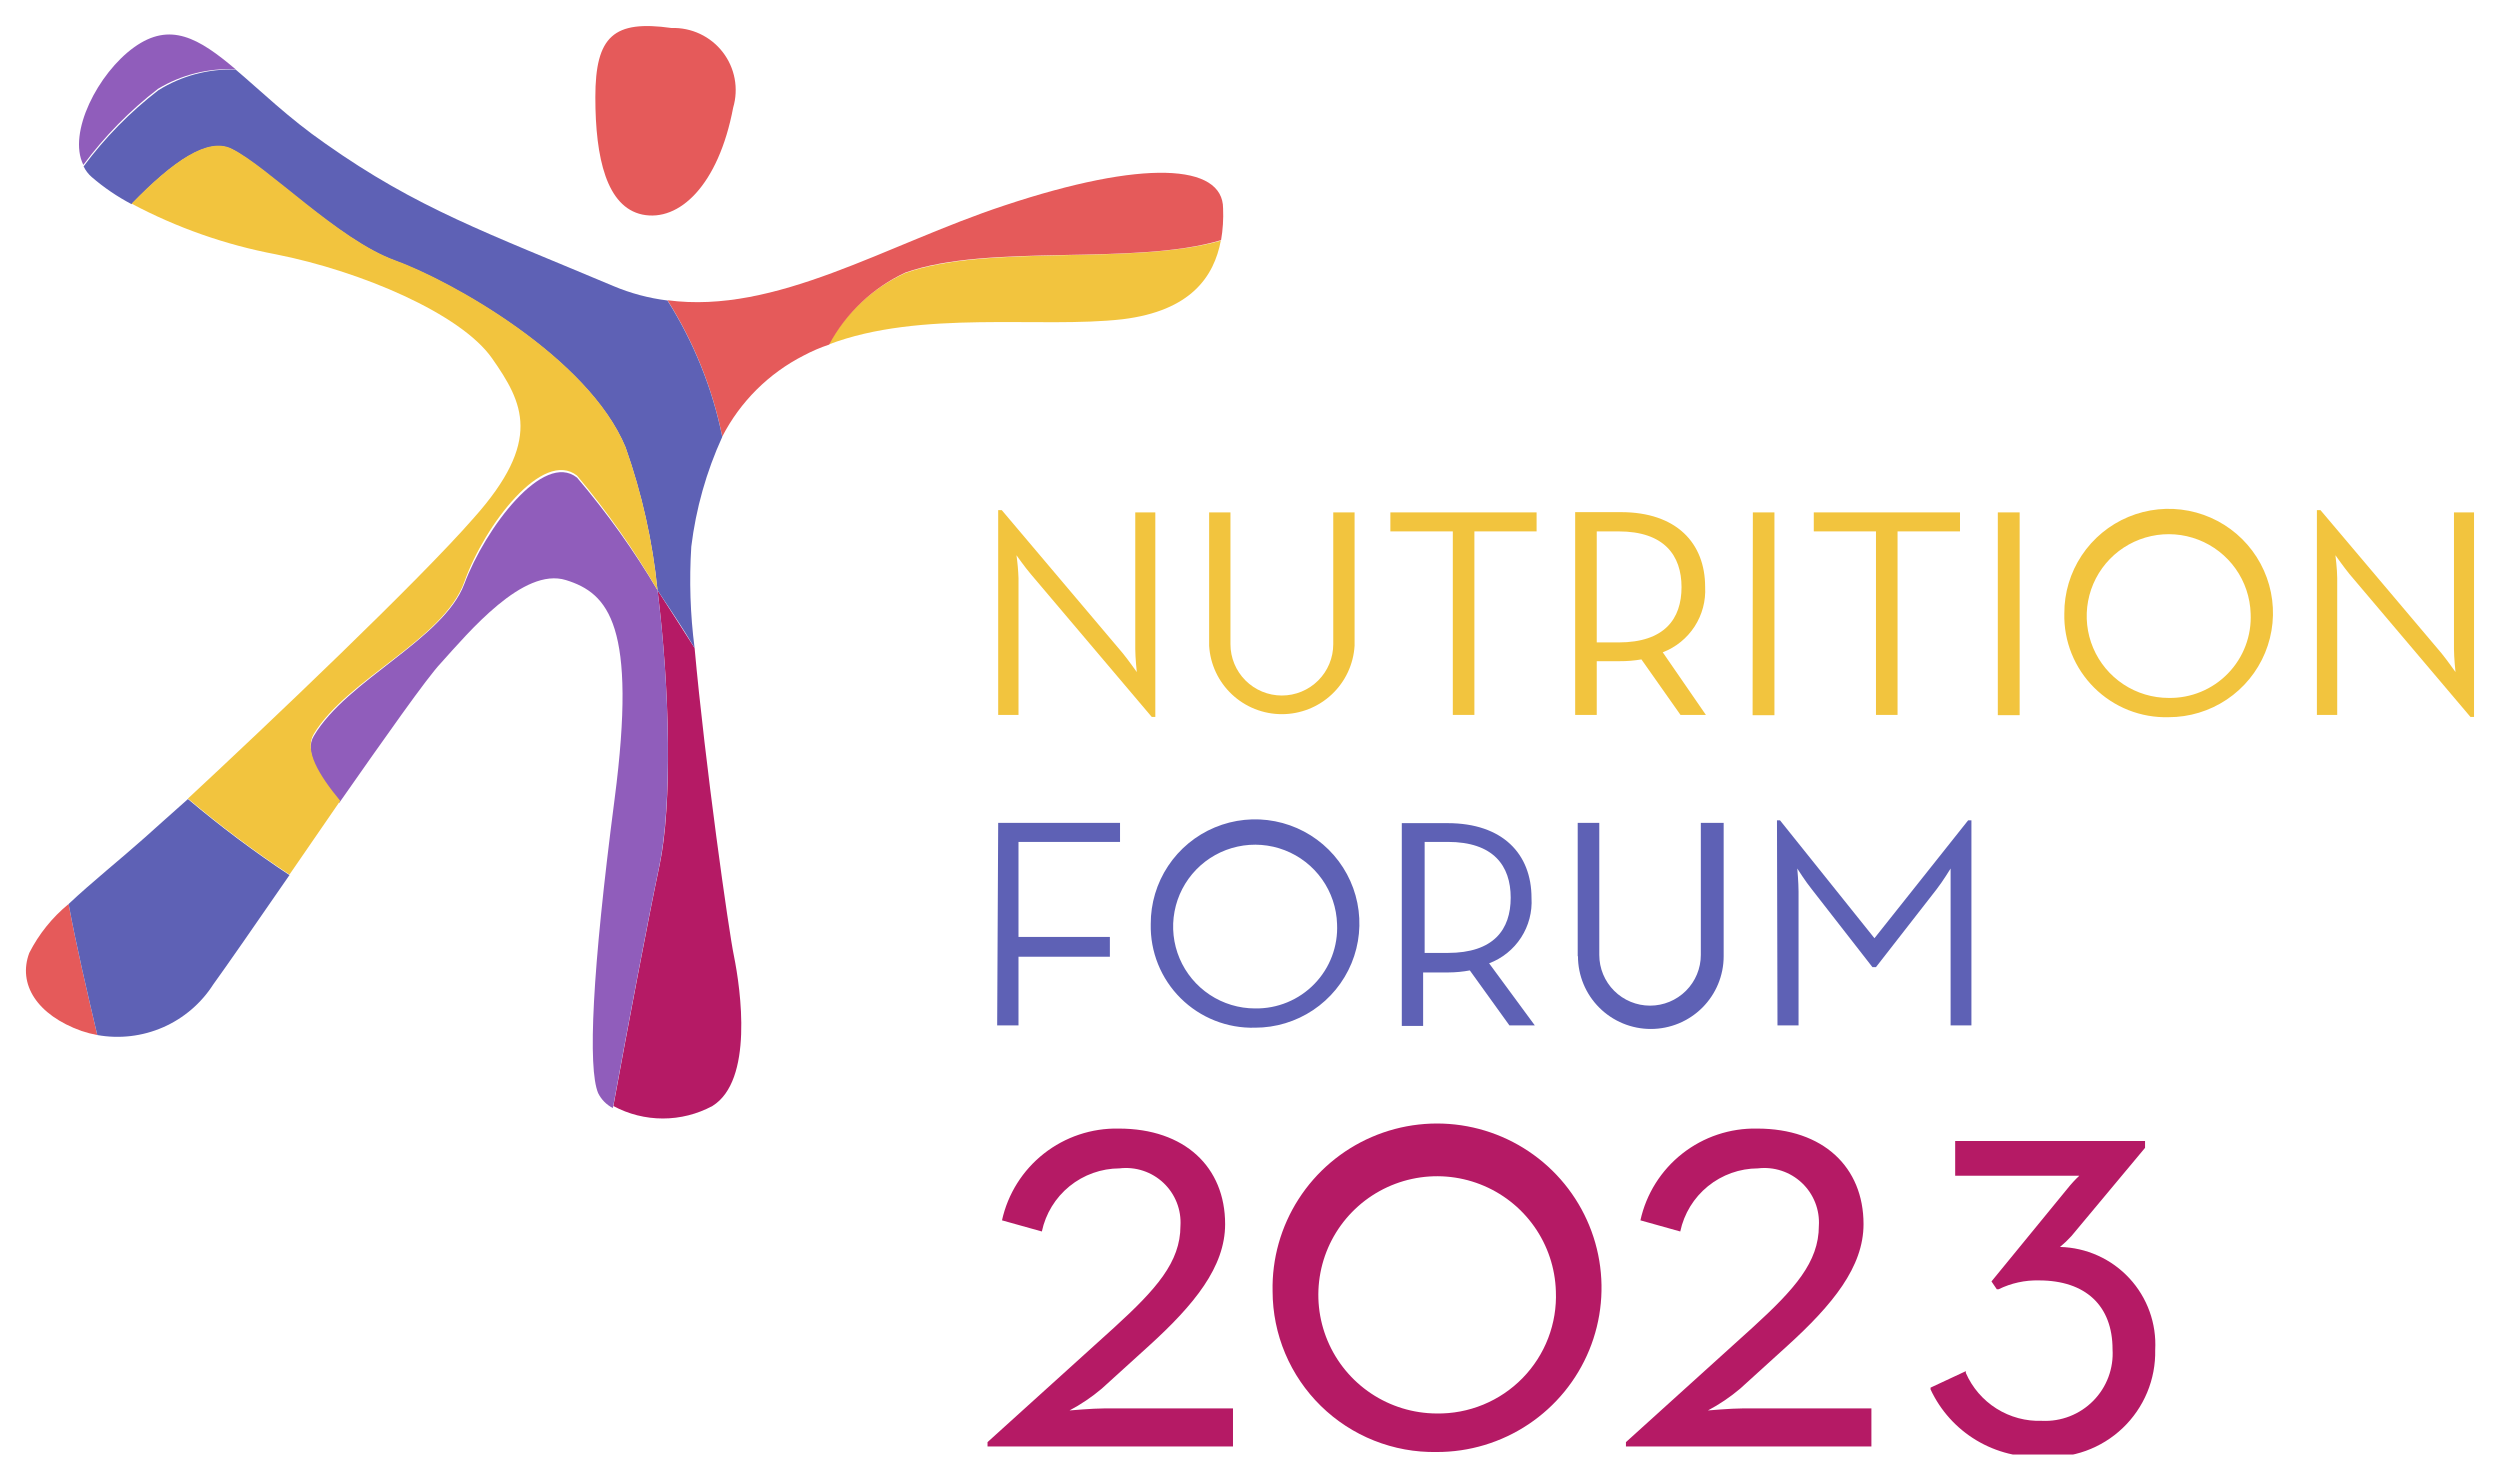 <svg width="385" height="228" viewBox="0 0 385 228" fill="none" xmlns="http://www.w3.org/2000/svg">
<g clip-path="url(#clip0_2_454)" filter="url(#filter0_d_2_454)">
<path d="M158.725 84.393C157.826 83.339 156.536 81.505 156.536 81.505C156.704 82.669 156.808 83.842 156.849 85.018V106.097H153.721V74.556H154.268L172.915 96.611C173.775 97.665 175.065 99.5 175.065 99.5C175.065 99.5 174.831 97.275 174.831 95.948V74.908H177.919V106.409H177.372L158.725 84.393Z" fill="#F2C43E"/>
<path d="M186.206 95.44V74.908H189.49V95.206C189.49 97.302 190.324 99.313 191.808 100.795C193.293 102.278 195.306 103.11 197.406 103.11C199.505 103.11 201.519 102.278 203.003 100.795C204.488 99.313 205.322 97.302 205.322 95.206V74.908H208.606V95.44C208.437 98.292 207.183 100.972 205.101 102.931C203.02 104.891 200.267 105.982 197.406 105.982C194.545 105.982 191.792 104.891 189.71 102.931C187.628 100.972 186.375 98.292 186.206 95.44Z" fill="#F2C43E"/>
<path d="M223.734 77.835H214.118V74.908H236.634V77.835H227.057V106.097H223.734V77.835Z" fill="#F2C43E"/>
<path d="M262.708 106.097H258.799L252.779 97.548C251.682 97.737 250.57 97.829 249.456 97.821H245.899V106.097H242.576V74.869H249.613C258.174 74.869 262.591 79.631 262.591 86.384C262.71 88.536 262.142 90.671 260.969 92.481C259.796 94.29 258.078 95.682 256.063 96.455L262.708 106.097ZM249.261 94.933C256.336 94.933 258.956 91.302 258.956 86.423C258.956 81.544 256.297 77.835 249.261 77.835H245.899V94.933H249.261Z" fill="#F2C43E"/>
<path d="M269.94 74.908H273.263V106.136H269.901L269.94 74.908Z" fill="#F2C43E"/>
<path d="M288.9 77.835H279.323V74.908H301.84V77.835H292.223V106.097H288.9V77.835Z" fill="#F2C43E"/>
<path d="M307.664 74.908H311.026V106.136H307.664V74.908Z" fill="#F2C43E"/>
<path d="M317.906 90.483C317.89 87.306 318.82 84.197 320.576 81.548C322.332 78.9 324.835 76.831 327.77 75.605C330.704 74.379 333.937 74.05 337.059 74.66C340.181 75.27 343.051 76.792 345.306 79.032C347.56 81.273 349.098 84.132 349.725 87.246C350.351 90.36 350.037 93.59 348.824 96.526C347.61 99.462 345.551 101.972 342.907 103.739C340.263 105.505 337.154 106.448 333.973 106.448C331.853 106.507 329.744 106.134 327.773 105.354C325.803 104.573 324.012 103.401 322.509 101.908C321.006 100.414 319.823 98.631 319.032 96.667C318.24 94.703 317.857 92.599 317.906 90.483ZM346.599 90.483C346.522 88.007 345.717 85.609 344.284 83.587C342.851 81.566 340.853 80.011 338.54 79.116C336.227 78.221 333.701 78.027 331.278 78.556C328.855 79.086 326.642 80.317 324.915 82.094C323.188 83.872 322.024 86.119 321.568 88.553C321.111 90.988 321.383 93.502 322.349 95.784C323.315 98.065 324.933 100.011 327 101.38C329.067 102.749 331.492 103.48 333.973 103.481C335.672 103.51 337.359 103.19 338.93 102.542C340.501 101.894 341.922 100.931 343.105 99.712C344.288 98.494 345.209 97.047 345.81 95.459C346.411 93.871 346.68 92.178 346.599 90.483Z" fill="#F2C43E"/>
<path d="M361.806 84.393C360.946 83.339 359.656 81.505 359.656 81.505C359.656 81.505 359.93 83.691 359.93 85.018V106.097H356.802V74.556H357.35L375.996 96.611C376.856 97.665 378.146 99.5 378.146 99.5C378.146 99.5 377.912 97.275 377.912 95.948V74.908H381V106.409H380.453L361.806 84.393Z" fill="#F2C43E"/>
<path d="M153.721 122.725H172.485V125.653H156.848V140.291H170.921V143.336H156.848V153.914H153.564L153.721 122.725Z" fill="#5E61B5"/>
<path d="M177.215 138.3C177.2 135.124 178.129 132.014 179.885 129.366C181.641 126.717 184.144 124.649 187.079 123.423C190.013 122.196 193.246 121.867 196.368 122.478C199.49 123.088 202.36 124.61 204.615 126.85C206.869 129.091 208.407 131.949 209.034 135.063C209.66 138.178 209.346 141.407 208.133 144.343C206.919 147.28 204.86 149.79 202.216 151.556C199.572 153.322 196.463 154.265 193.282 154.265C191.162 154.324 189.053 153.952 187.083 153.171C185.112 152.391 183.321 151.218 181.818 149.725C180.315 148.232 179.132 146.449 178.341 144.485C177.55 142.521 177.167 140.417 177.215 138.3ZM205.908 138.3C205.832 135.825 205.026 133.426 203.593 131.405C202.16 129.384 200.162 127.828 197.849 126.934C195.536 126.039 193.01 125.844 190.587 126.374C188.164 126.904 185.951 128.134 184.224 129.912C182.497 131.69 181.333 133.936 180.877 136.371C180.42 138.805 180.692 141.32 181.658 143.601C182.624 145.883 184.242 147.829 186.309 149.198C188.376 150.567 190.801 151.298 193.282 151.299C194.981 151.327 196.668 151.008 198.239 150.359C199.81 149.711 201.231 148.748 202.414 147.53C203.598 146.312 204.518 144.864 205.119 143.277C205.72 141.689 205.989 139.995 205.908 138.3Z" fill="#5E61B5"/>
<path d="M236.361 153.914H232.452L226.354 145.444C225.271 145.646 224.172 145.751 223.07 145.756H219.161V153.992H215.877V122.764H222.913C231.435 122.764 235.853 127.527 235.853 134.28C235.984 136.434 235.421 138.574 234.246 140.387C233.072 142.199 231.347 143.588 229.324 144.351L236.361 153.914ZM222.953 142.75C230.028 142.75 232.647 139.159 232.647 134.241C232.647 129.322 229.989 125.653 222.953 125.653H219.395V142.75H222.953Z" fill="#5E61B5"/>
<path d="M242.967 143.258V122.725H246.29V143.062C246.29 145.133 247.114 147.119 248.58 148.583C250.046 150.047 252.035 150.869 254.108 150.869C256.182 150.869 258.171 150.047 259.637 148.583C261.103 147.119 261.927 145.133 261.927 143.062V122.725H265.445V143.258C265.445 146.229 264.263 149.078 262.159 151.179C260.055 153.28 257.201 154.461 254.226 154.461C251.25 154.461 248.396 153.28 246.292 151.179C244.188 149.078 243.006 146.229 243.006 143.258H242.967Z" fill="#5E61B5"/>
<path d="M273.654 122.335H274.123L288.666 140.486L303.09 122.335H303.599V153.914H300.393V133.304C300.393 131.899 300.393 129.752 300.393 129.752C300.393 129.752 299.181 131.742 298.204 132.991L288.9 144.936H288.353L279.049 132.991C278.033 131.742 276.782 129.752 276.782 129.752C276.782 129.752 276.977 131.899 276.977 133.304V153.914H273.732L273.654 122.335Z" fill="#5E61B5"/>
<path d="M152.079 218.087L171.625 200.405C178.036 194.549 181.789 190.373 181.789 184.791C181.866 183.563 181.672 182.333 181.221 181.188C180.769 180.043 180.071 179.012 179.176 178.166C178.281 177.321 177.21 176.682 176.041 176.296C174.871 175.909 173.63 175.784 172.407 175.93C169.601 175.94 166.883 176.911 164.706 178.679C162.53 180.448 161.026 182.908 160.445 185.649L154.307 183.932C155.203 179.862 157.485 176.228 160.764 173.651C164.044 171.074 168.117 169.713 172.289 169.801C182.453 169.801 188.669 175.735 188.669 184.517C188.669 191.114 183.9 196.93 176.941 203.254L169.67 209.851C168.142 211.145 166.477 212.271 164.706 213.208C164.706 213.208 168.263 212.896 170.061 212.896H189.881V218.751H152.079V218.087Z" fill="#B51A65"/>
<path d="M195.979 194.862C195.87 189.834 197.265 184.887 199.985 180.655C202.705 176.422 206.627 173.095 211.249 171.099C215.872 169.102 220.986 168.528 225.937 169.447C230.889 170.367 235.453 172.74 239.048 176.262C242.642 179.785 245.104 184.298 246.117 189.224C247.131 194.15 246.651 199.266 244.739 203.919C242.827 208.571 239.569 212.549 235.382 215.344C231.195 218.139 226.269 219.624 221.232 219.61C217.94 219.667 214.669 219.069 211.61 217.851C208.551 216.633 205.765 214.82 203.415 212.517C201.065 210.214 199.197 207.466 197.92 204.435C196.644 201.404 195.984 198.15 195.979 194.862ZM239.605 194.862C239.498 191.277 238.336 187.803 236.265 184.873C234.194 181.944 231.305 179.687 227.959 178.386C224.612 177.084 220.956 176.795 217.446 177.554C213.936 178.313 210.727 180.087 208.22 182.654C205.713 185.222 204.018 188.47 203.346 191.993C202.675 195.516 203.057 199.158 204.444 202.466C205.832 205.773 208.163 208.6 211.149 210.594C214.134 212.587 217.641 213.659 221.232 213.676C223.696 213.716 226.142 213.252 228.419 212.314C230.697 211.377 232.76 209.985 234.48 208.223C236.2 206.462 237.542 204.368 238.423 202.07C239.304 199.773 239.707 197.32 239.605 194.862Z" fill="#B51A65"/>
<path d="M250.395 218.087L269.94 200.405C276.351 194.549 280.104 190.373 280.104 184.791C280.182 183.563 279.988 182.333 279.536 181.188C279.085 180.043 278.387 179.012 277.491 178.166C276.596 177.321 275.526 176.682 274.356 176.296C273.186 175.909 271.946 175.784 270.722 175.93C267.916 175.94 265.198 176.911 263.022 178.679C260.845 180.448 259.341 182.908 258.76 185.649L252.623 183.932C253.518 179.862 255.8 176.228 259.08 173.651C262.359 171.074 266.433 169.713 270.605 169.801C280.769 169.801 286.984 175.735 286.984 184.517C286.984 191.114 282.215 196.93 275.257 203.254L267.986 209.851C266.457 211.145 264.792 212.271 263.021 213.208C263.021 213.208 266.578 212.896 268.377 212.896H288.196V218.751H250.395V218.087Z" fill="#B51A65"/>
<path d="M4.508 142.75C2.71 147.551 5.681 152.314 12.561 154.773C13.354 155.036 14.164 155.244 14.985 155.397C13.421 148.762 11.779 141.774 10.567 135.216C8.045 137.28 5.981 139.846 4.508 142.75Z" fill="#E55A5A"/>
<path d="M127.569 49.067C141.759 43.641 160.328 46.608 172.876 45.163C183.392 43.875 186.949 38.605 188.005 33.062C174.401 36.966 152.197 33.492 139.375 38.059C134.356 40.365 130.216 44.225 127.569 49.067Z" fill="#F2C43E"/>
<path d="M188.356 28.105C188.356 21.196 176.042 20.532 154.698 27.637C136.364 33.687 119.516 44.461 102.785 42.236C106.852 48.666 109.713 55.783 111.228 63.236C113.993 57.86 118.384 53.489 123.777 50.745C125.031 50.078 126.338 49.516 127.686 49.067C130.3 44.208 134.412 40.321 139.414 37.981C152.236 33.414 174.596 37.005 188.044 32.984C188.321 31.374 188.426 29.738 188.356 28.105Z" fill="#E55A5A"/>
<path d="M22.295 124.989C18.62 128.268 14.125 131.859 10.567 135.216C11.779 141.774 13.421 148.762 14.985 155.397C18.402 156.011 21.925 155.597 25.106 154.207C28.287 152.816 30.982 150.514 32.85 147.591C34.804 144.897 39.378 138.3 44.577 130.766C39.14 127.171 33.919 123.261 28.941 119.056C25.97 121.671 23.624 123.818 22.295 124.989Z" fill="#5E61B5"/>
<path d="M101.573 129.244C99.814 137.598 96.725 153.953 94.458 166.327C96.8 167.588 99.42 168.248 102.081 168.248C104.742 168.248 107.361 167.588 109.704 166.327C116.037 162.424 114.082 148.449 113.027 143.219C112.245 139.549 108.57 113.513 106.967 95.791C105.013 92.708 103.058 89.702 101.26 86.891C103.175 102.115 103.527 120.032 101.573 129.244Z" fill="#B51A65"/>
<path d="M101.26 86.891C97.624 80.777 93.479 74.979 88.868 69.56C83.669 65.422 74.717 77.367 71.511 85.916C68.305 94.464 53.412 100.71 48.33 109.336C46.805 111.835 49.072 115.621 52.239 119.642C59.236 109.649 65.765 100.358 67.876 98.133C72.215 93.332 80.58 83.3 87.148 85.33C93.715 87.36 98.132 92.317 94.653 119.017C91.174 145.717 90.51 160.472 92.112 164.336C92.599 165.328 93.395 166.137 94.38 166.639C96.647 154.265 99.735 137.91 101.494 129.556C103.527 120.032 103.175 102.115 101.26 86.891Z" fill="#905DBB"/>
<path d="M94.458 40.05C74.912 31.813 64.24 28.105 50.05 18.073C44.421 14.17 40.082 9.915 36.29 6.714C32.084 6.566 27.931 7.681 24.367 9.915C20.015 13.273 16.148 17.213 12.874 21.625C13.174 22.251 13.6 22.809 14.125 23.265C16.005 24.886 18.064 26.288 20.262 27.441C26.712 20.805 31.99 17.175 35.664 18.971C41.098 21.703 52.044 32.945 60.8 36.146C69.557 39.347 90.588 51.057 96.335 64.915C98.849 72.018 100.503 79.396 101.26 86.891C103.098 89.702 105.169 92.708 106.968 95.791C106.297 90.615 106.127 85.386 106.459 80.177C107.174 74.333 108.783 68.633 111.229 63.275C109.713 55.822 106.852 48.705 102.785 42.275C99.92 41.92 97.118 41.172 94.458 40.05Z" fill="#5E61B5"/>
<path d="M36.29 6.675C30.582 1.835 26.204 -0.703 20.653 3.279C15.102 7.26 10.372 16.473 12.835 21.391C16.109 16.979 19.976 13.038 24.328 9.681C27.924 7.507 32.091 6.46 36.29 6.675Z" fill="#905DBB"/>
<path d="M48.33 109.024C53.412 100.554 68.345 94.503 71.511 85.603C74.678 76.703 83.669 65.11 88.868 69.248C93.493 74.766 97.639 80.669 101.26 86.891C100.509 79.369 98.855 71.965 96.335 64.837C90.588 50.979 69.518 39.23 60.8 36.068C52.083 32.906 41.254 21.625 35.664 18.893C32.029 17.097 26.712 20.727 20.262 27.363C27.239 31.073 34.738 33.706 42.505 35.17C55.562 37.747 70.964 44.304 75.772 51.175C80.581 58.045 83.591 63.861 72.958 75.766C64.592 85.369 41.215 107.58 28.941 118.978C33.919 123.183 39.14 127.093 44.577 130.688L52.396 119.329C49.073 115.309 46.805 111.522 48.33 109.024Z" fill="#F2C43E"/>
<path d="M98.915 29.042C104.583 30.213 110.642 24.553 112.909 12.569C113.337 11.118 113.413 9.586 113.133 8.1C112.852 6.613 112.223 5.214 111.295 4.018C110.368 2.821 109.17 1.862 107.799 1.218C106.429 0.573 104.924 0.263 103.41 0.312C94.536 -0.937 91.683 1.522 91.683 10.969C91.683 20.415 93.442 27.871 98.915 29.042Z" fill="#E55A5A"/>
<path d="M317.241 188.031C317.867 187.514 318.455 186.953 319.001 186.352L330.337 172.768V171.714H301.097V177.062H317.32C318.336 177.062 319.431 177.062 320.212 177.062C319.567 177.668 318.966 178.32 318.414 179.013L306.687 193.339L307.508 194.549H307.781C309.712 193.599 311.845 193.131 313.997 193.183C321.19 193.183 325.333 197.087 325.333 203.801C325.423 205.256 325.204 206.714 324.692 208.08C324.18 209.445 323.385 210.688 322.36 211.726C321.334 212.764 320.102 213.576 318.742 214.107C317.382 214.638 315.925 214.877 314.466 214.808C311.995 214.896 309.556 214.24 307.464 212.924C305.372 211.608 303.726 209.694 302.738 207.431V207.158L297.305 209.695V209.968C298.82 213.222 301.274 215.949 304.353 217.799C307.432 219.649 310.995 220.538 314.583 220.351C316.828 220.509 319.082 220.198 321.2 219.437C323.318 218.676 325.254 217.482 326.883 215.932C328.513 214.382 329.801 212.509 330.665 210.434C331.529 208.358 331.95 206.126 331.901 203.879C332.011 201.87 331.717 199.859 331.034 197.966C330.352 196.073 329.296 194.336 327.929 192.858C326.562 191.38 324.911 190.191 323.076 189.362C321.24 188.532 319.256 188.08 317.241 188.031Z" fill="#B51A65"/>
</g>
<defs>
<filter id="filter0_d_2_454" x="0" y="0" width="385" height="228" filterUnits="userSpaceOnUse" color-interpolation-filters="sRGB">
<feFlood flood-opacity="0" result="BackgroundImageFix"/>
<feColorMatrix in="SourceAlpha" type="matrix" values="0 0 0 0 0 0 0 0 0 0 0 0 0 0 0 0 0 0 127 0" result="hardAlpha"/>
<feOffset dy="4"/>
<feGaussianBlur stdDeviation="2"/>
<feComposite in2="hardAlpha" operator="out"/>
<feColorMatrix type="matrix" values="0 0 0 0 0 0 0 0 0 0 0 0 0 0 0 0 0 0 0.25 0"/>
<feBlend mode="normal" in2="BackgroundImageFix" result="effect1_dropShadow_2_454"/>
<feBlend mode="normal" in="SourceGraphic" in2="effect1_dropShadow_2_454" result="shape"/>
</filter>
<clipPath id="clip0_2_454">
<rect width="377" height="220" fill="white" transform="translate(4)"/>
</clipPath>
</defs>
</svg>
